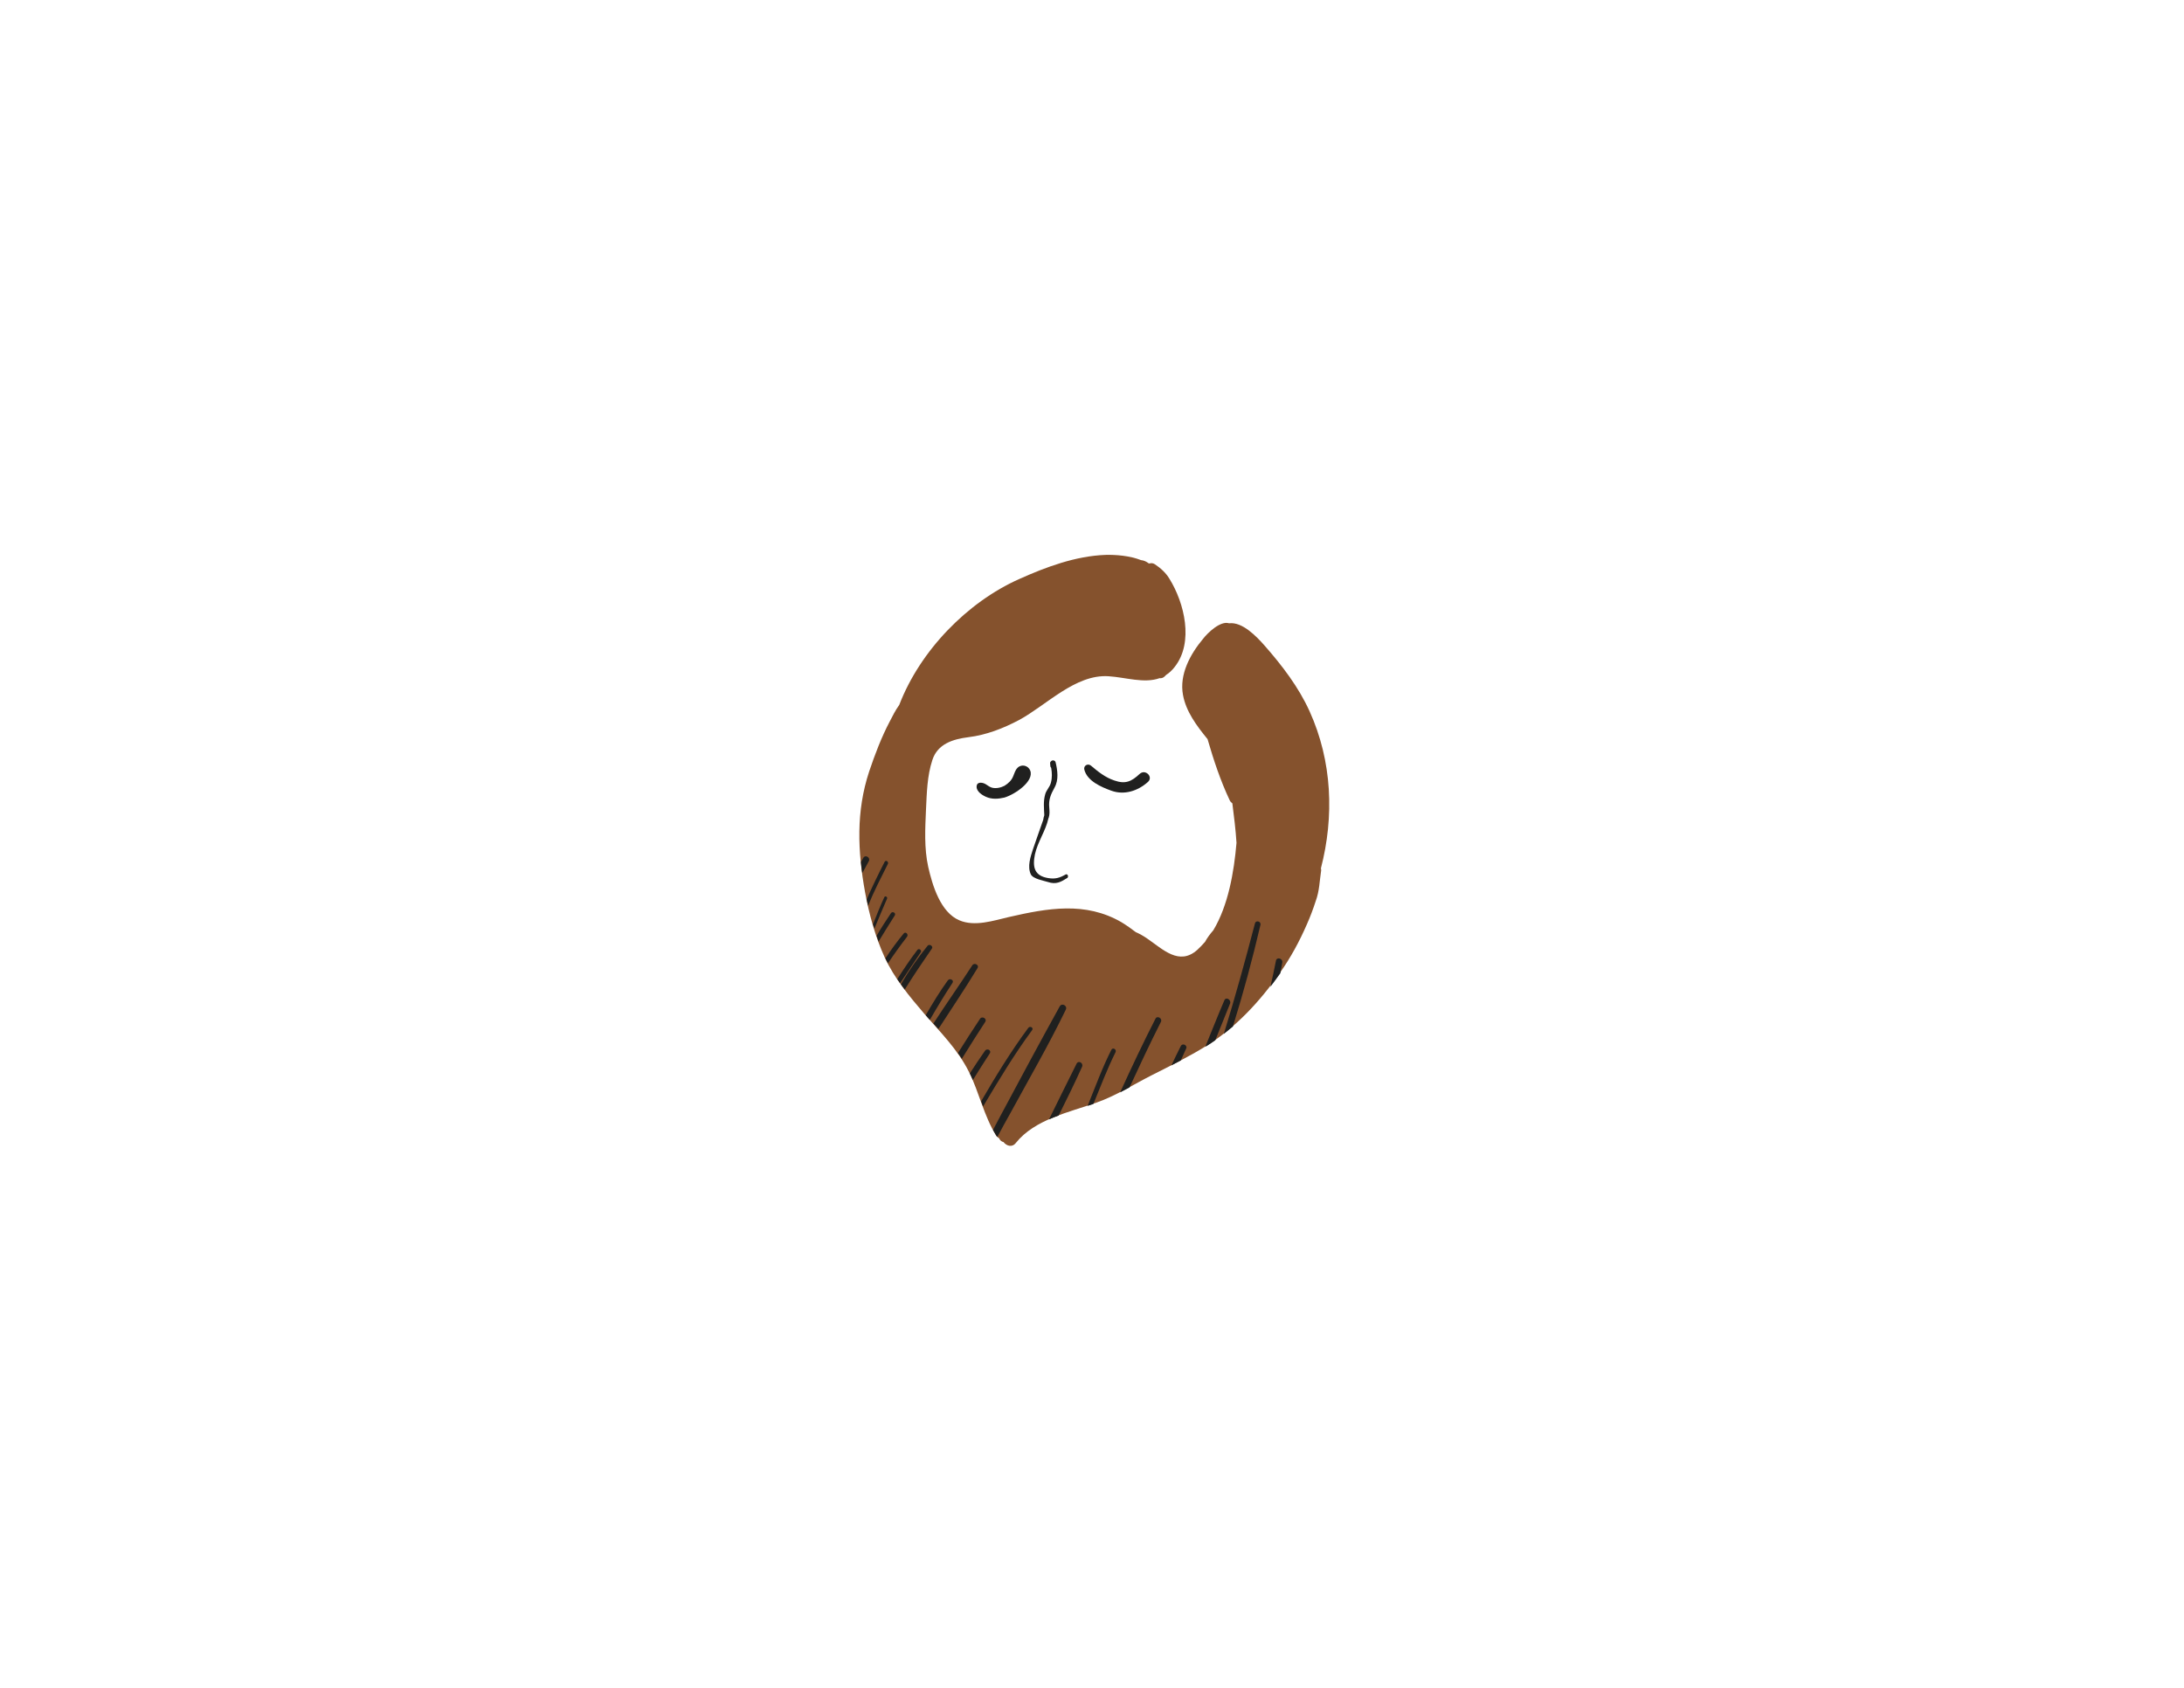 <?xml version="1.0" encoding="utf-8"?>
<!-- Generator: Adobe Illustrator 18.0.0, SVG Export Plug-In . SVG Version: 6.00 Build 0)  -->
<!DOCTYPE svg PUBLIC "-//W3C//DTD SVG 1.1//EN" "http://www.w3.org/Graphics/SVG/1.1/DTD/svg11.dtd">
<svg version="1.1" xmlns="http://www.w3.org/2000/svg" xmlns:xlink="http://www.w3.org/1999/xlink" x="0px" y="0px" width="792px"
	 height="612px" viewBox="0 0 792 612" enable-background="new 0 0 792 612" xml:space="preserve">
<g id="Layer_2" display="none">
	<circle display="inline" fill="#FAA41A" cx="396" cy="306" r="80"/>
</g>
<g id="Layer_1">
	<path fill="#85522D" d="M479.1,315.6c0-0.3,0-0.5-0.1-0.7c4.9-18.9,4.1-38.9-4.1-57c-4-8.8-9.9-16.5-16.3-23.8
		c-3-3.4-8.1-8.7-12.9-8.1c-3.1-1-7.7,3.4-9.4,5.6c-4.7,5.6-8.7,13-7.3,20.4c1.1,6,4.9,11.1,8.9,16c2.2,7.6,4.7,15.1,8,22.1
		c0.2,0.5,0.6,0.9,1,1.2c0.6,4.8,1.2,9.5,1.5,14.3c-0.9,10.6-3,22.7-8.4,31.7c-1.2,1.4-2.2,2.7-3,4.2c-0.9,1-1.8,2-2.8,2.9
		c-6.6,5.9-12.5-0.2-18.2-4.1c-1.3-0.9-2.7-1.7-4.1-2.3c-1.7-1.3-3.4-2.5-5.2-3.6c-13.1-7.6-26.8-5.1-40.8-1.9
		c-5.6,1.3-12.4,3.6-18,1.2c-6.9-2.9-9.8-12.8-11.3-19.4c-1.5-6.8-1.1-13.9-0.8-20.8c0.3-6,0.4-12.1,2.3-17.9
		c1.9-5.9,7.5-7.6,13.1-8.3c6.5-0.8,12.6-3.2,18.3-6.2c10-5.4,20.5-16.7,32.5-15.9c6.2,0.4,12.9,2.7,18.5,0.7
		c0.6,0.1,1.3-0.1,1.8-0.6c0.2-0.2,0.4-0.4,0.6-0.6c1.1-0.7,2.1-1.6,3.1-2.9c7-8.9,3.5-23.2-1.9-31.9c-1.3-2.2-3.2-3.9-5.3-5.3
		c-0.6-0.4-1.3-0.5-1.9-0.3c-0.1,0-0.2,0-0.3,0c-0.9-0.7-1.8-1.1-2.8-1.2c-4.1-1.6-9.1-2-12.9-1.9c-10.9,0.4-21.6,4.4-31.4,8.8
		c-18.6,8.3-35.8,25.8-43.4,45.6c-1.4,1.9-2.5,4.2-3.5,6.1c-3,5.7-5.3,11.8-7.4,18c-4.8,14.5-4.2,28.9-1.5,43.8
		c1.5,8.1,3.7,16.1,7.1,23.6c3.5,7.6,9,14.2,14.4,20.5c5.9,6.8,12.1,12.9,16.2,21.1c3.7,7.4,5.4,16,9.9,23.1c0.3,0.4,0.6,0.7,1,0.9
		c0.3,0.8,1,1.3,1.6,1.4c1.1,1.4,3.1,2.1,4.5,0.3c6.9-8.6,19.4-11.1,29.2-14.6c6.9-2.4,13.5-6.6,20-9.9c6.7-3.4,13.5-6.7,19.9-10.7
		c10.7-6.7,19.4-16.1,26.6-26.4c3.9-5.5,7.1-11.4,9.8-17.6c1.2-2.7,2.3-5.6,3.2-8.4C478.5,323,478.5,319.6,479.1,315.6z"/>
	<g>
		<path fill="#20201F" d="M320.8,312.5c-2.3,4.5-4.5,9-6.5,13.6c0.2,0.8,0.3,1.5,0.5,2.3c2.1-5.2,4.7-10.2,7.2-15.2
			C322.3,312.4,321.2,311.7,320.8,312.5z"/>
		<path fill="#20201F" d="M320.7,325.3c-1.5,3.2-2.8,6.5-4.1,9.8c0.2,0.5,0.3,1.1,0.5,1.6c1.5-3.6,3-7.3,4.6-10.9
			C321.9,325.2,321,324.7,320.7,325.3z"/>
		<path fill="#20201F" d="M323.1,331.1c-1.8,2.7-3.6,5.4-5.2,8.2c0.2,0.7,0.5,1.4,0.7,2.1c1.9-3.2,3.9-6.3,5.9-9.5
			C325,331,323.6,330.3,323.1,331.1z"/>
		<path fill="#20201F" d="M327.7,338.5c-2.4,2.9-4.6,5.9-6.6,9c0.3,0.6,0.6,1.2,0.9,1.8c2.2-3.3,4.5-6.5,6.9-9.6
			C329.6,338.8,328.4,337.6,327.7,338.5z"/>
		<path fill="#20201F" d="M332.7,344.4c-2.6,3.4-5,7-7.3,10.6c0.3,0.5,0.7,1,1,1.5c2.5-3.7,5-7.5,7.5-11.2
			C334.4,344.6,333.3,343.7,332.7,344.4z"/>
		<path fill="#20201F" d="M336.4,342.9c-3.5,4.3-6.8,9-9.7,14c0.5,0.6,0.9,1.3,1.4,1.9c3.1-5,6.5-10,9.8-14.8
			C338.6,343.2,337.1,342.1,336.4,342.9z"/>
		<path fill="#20201F" d="M343.7,355.5c-2.9,4-5.5,8.3-8,12.6c0.5,0.6,1,1.2,1.5,1.7c2.6-4.5,5.3-9,8.2-13.4
			C346.1,355.4,344.4,354.5,343.7,355.5z"/>
		<path fill="#20201F" d="M352.6,350c-4.6,7.1-9.5,14-14.1,21.1c0.6,0.7,1.2,1.3,1.8,2c4.7-7.3,9.6-14.5,14.2-22.1
			C355.2,349.9,353.3,348.9,352.6,350z"/>
		<path fill="#20201F" d="M355.4,369.4c-2.7,4.1-5.4,8.2-8,12.4c0.5,0.7,1,1.4,1.4,2.1c2.8-4.5,5.6-9,8.5-13.4
			C358,369.3,356.1,368.3,355.4,369.4z"/>
		<path fill="#20201F" d="M357.2,381c-1.9,2.7-3.7,5.4-5.5,8.2c0.4,0.8,0.7,1.6,1.1,2.4c2-3.2,4-6.4,6.1-9.6
			C359.7,380.9,358,379.9,357.2,381z"/>
		<path fill="#20201F" d="M372.9,372.7c-6.3,8.5-11.8,17.5-17.1,26.6c0.2,0.6,0.5,1.2,0.7,1.9c5.6-9.4,11.3-18.9,17.8-27.7
			C374.9,372.6,373.5,371.9,372.9,372.7z"/>
		<path fill="#20201F" d="M386.5,366.1c0.7-1.4-1.4-2.6-2.2-1.2c-7.3,13.2-14.4,26.4-21.5,39.7c-0.9,1.7-1.8,3.4-2.7,5.1
			c0.4,0.7,0.8,1.4,1.2,2.1c0.1,0.2,0.2,0.3,0.4,0.4c1.5-2.8,3-5.6,4.6-8.4C373.1,391.3,380.3,378.9,386.5,366.1z"/>
		<path fill="#20201F" d="M390.4,385.7c-3.3,6.7-6.7,13.4-10,20.2c1.1-0.5,2.3-1,3.5-1.4c2.9-5.8,5.8-11.7,8.5-17.7
			C393,385.5,391.1,384.3,390.4,385.7z"/>
		<path fill="#20201F" d="M403,380.7c-3.3,6.5-5.8,13.4-8.6,20.3c0.7-0.2,1.4-0.5,2.1-0.7c2.6-6.3,5-12.7,8-18.7
			C405.1,380.5,403.5,379.6,403,380.7z"/>
		<path fill="#20201F" d="M419,369.4c-4.5,8.8-8.7,17.7-12.8,26.7c1.1-0.6,2.3-1.2,3.4-1.8c3.7-8,7.4-15.9,11.4-23.8
			C421.6,369.2,419.6,368.1,419,369.4z"/>
		<path fill="#20201F" d="M428.2,379.3c-1.2,2.3-2.3,4.7-3.4,7c1.1-0.6,2.3-1.2,3.4-1.8c0.6-1.4,1.3-2.8,1.9-4.2
			C430.8,379.1,428.9,378,428.2,379.3z"/>
		<path fill="#20201F" d="M444,362.7c-2.4,5.6-4.6,11.2-6.9,16.8c0.2-0.1,0.4-0.2,0.6-0.3c1-0.6,2-1.3,3-2c1.8-4.5,3.6-8.9,5.4-13.4
			C446.5,362.5,444.6,361.3,444,362.7z"/>
		<path fill="#20201F" d="M462.7,348.4c-0.6,3.1-1.3,6.3-2,9.4c1.2-1.6,2.4-3.2,3.6-4.9c0,0,0,0,0,0c0.2-1.3,0.5-2.6,0.7-3.9
			C465.2,347.4,462.9,346.9,462.7,348.4z"/>
		<path fill="#20201F" d="M455.1,334.8c-3.5,13.4-7.2,26.8-11.3,40.1c1.1-0.9,2.2-1.8,3.3-2.7c3.8-12.2,7.1-24.5,10-36.9
			C457.3,334,455.4,333.6,455.1,334.8z"/>
		<path fill="#20201F" d="M313.1,311c-0.3,0.5-0.6,1-0.9,1.6c0.1,1.3,0.3,2.6,0.5,4c0.8-1.5,1.6-2.9,2.4-4.4
			C315.7,310.9,313.8,309.8,313.1,311z"/>
	</g>
	<path fill="#20201F" d="M386.4,317.1c-2.1,1.2-3.7,1.7-6.2,1.3c-5.2-0.8-5.8-4.1-4.9-8.6c1-4.6,3.9-8.5,4.9-13.1
		c0-0.1,0.1-0.1,0.1-0.2c0.4-1.3,0.3-2.3,0.2-3.7c-0.3-2.9,0.6-4.8,1.9-7.2c1.6-2.8,1.1-6.3,0.4-9.2c-0.2-0.8-1.3-0.9-1.7-0.3
		c-0.2,0.1-0.3,0.3-0.3,0.6c0,0.4,0.1,0.7,0.1,1.1c0,0.2,0.1,0.4,0.3,0.6c0.3,1.8,0.4,3.5-0.1,5.4c-0.4,1.6-1.7,2.7-2.1,4.3
		c-0.7,2.6-0.4,4.9-0.3,7.5c-0.2,0.6-0.3,1.1-0.4,1.7c-1.2,3.5-2.5,7-3.7,10.6c-0.9,2.7-2.1,6.3-0.8,9.1c0.8,1.7,4.7,2.3,6.2,2.8
		c3,1,4.7,0,7.1-1.5C387.6,317.7,387.1,316.7,386.4,317.1z"/>
	<path fill="#20201F" d="M373.6,279.4c-0.7-1.8-3.1-2.5-4.6-1c-0.9,0.9-1.1,2-1.6,3.1c-0.6,1.5-1.7,2.5-3.1,3.4
		c-1.3,0.7-3.1,1.1-4.6,0.7c-1.6-0.5-2.2-1.7-4-1.8c-0.6,0-1.2,0.2-1.4,0.7c-0.7,1.9,1.2,3.5,3.2,4.4c2.2,1,4.5,0.8,6.7,0.3
		C368,288.1,375.1,283.3,373.6,279.4z"/>
	<path fill="#20201F" d="M413.3,280.6c-3,2.8-5.2,3.8-9.2,2.4c-3.3-1.1-5.9-3.2-8.5-5.4c-1.1-0.9-2.7,0-2.4,1.4
		c1,4.2,6.2,6.4,9.8,7.7c4.7,1.7,9.6,0.1,13.2-3.1C418.4,281.8,415.4,278.7,413.3,280.6z"/>
</g>
</svg>
